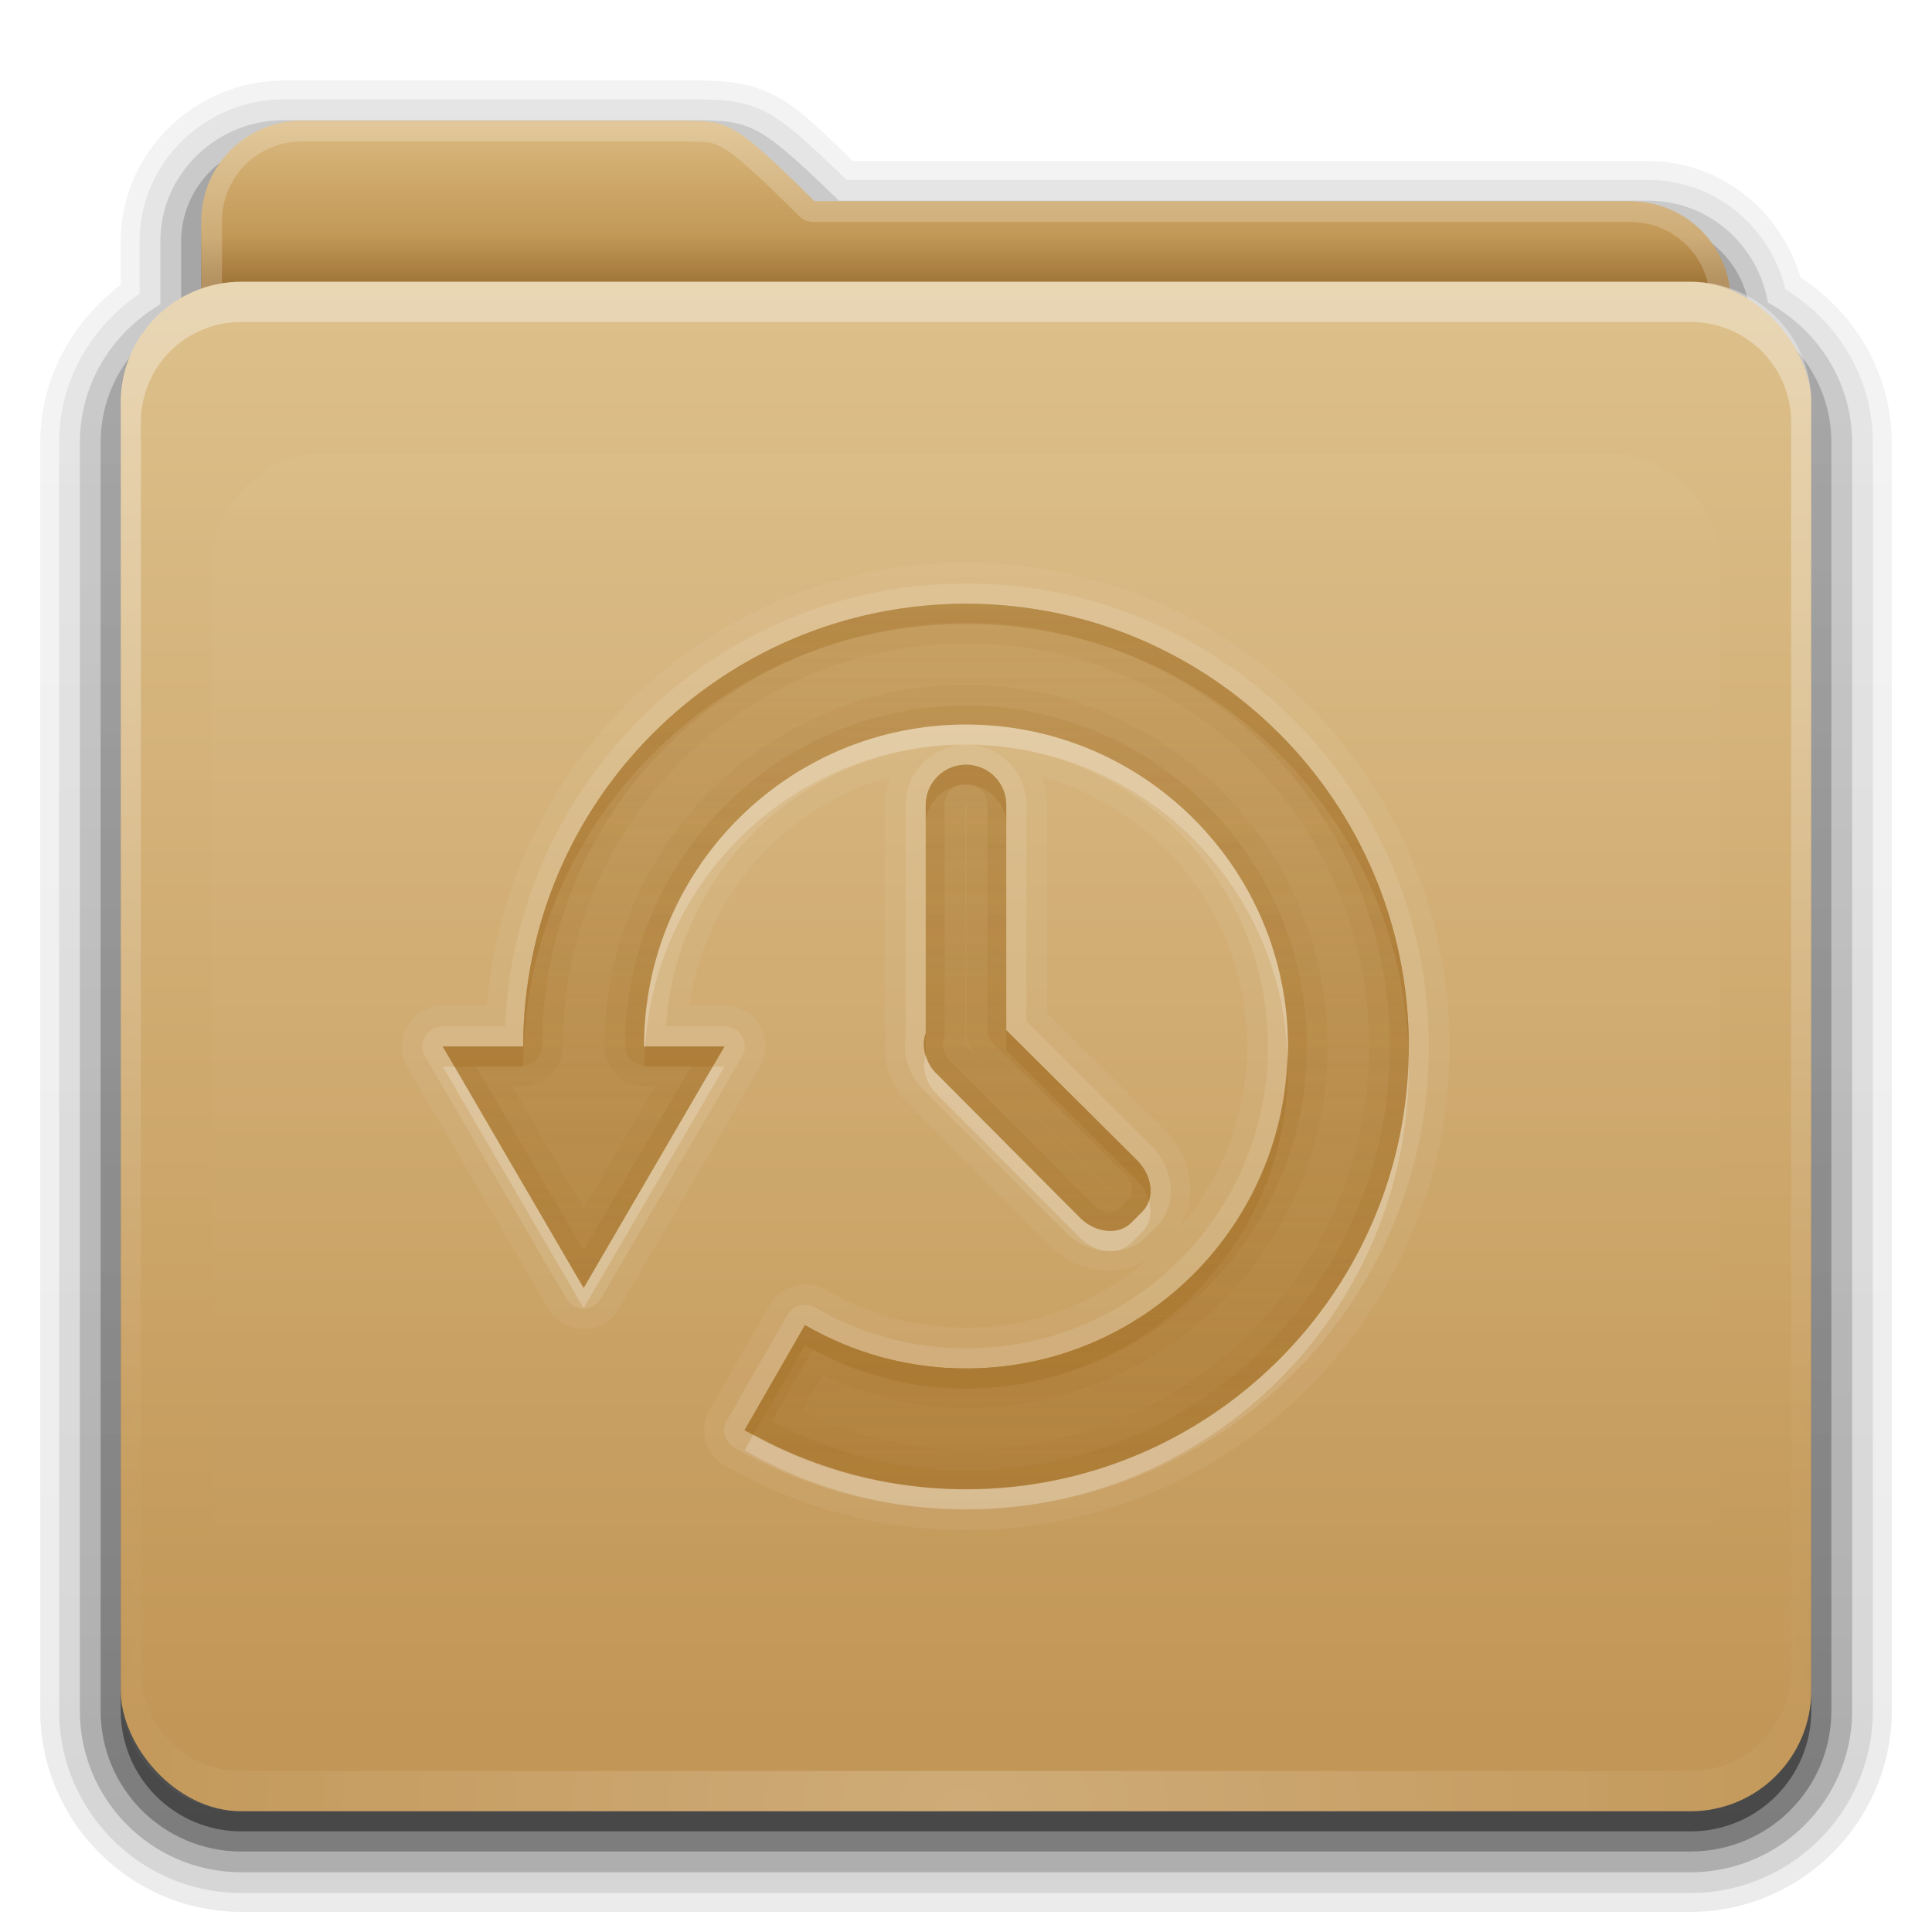 <?xml version="1.0" encoding="UTF-8" standalone="no"?>
<svg xmlns="http://www.w3.org/2000/svg" xmlns:xlink="http://www.w3.org/1999/xlink" version="1" width="96" height="96">
 <defs>
  <linearGradient id="linearGradient4008">
   <stop style="stop-color:#dab980;stop-opacity:1" offset="0"/>
   <stop style="stop-color:#c29856;stop-opacity:1" offset=".717"/>
   <stop style="stop-color:#a2773a;stop-opacity:1" offset="1"/>
  </linearGradient>
  <linearGradient id="linearGradient3874">
   <stop style="stop-color:#ffffff;stop-opacity:1" offset="0"/>
   <stop style="stop-color:#ffffff;stop-opacity:0" offset="1"/>
  </linearGradient>
  <linearGradient x1="11.794" y1="3.213" x2="11.794" y2="20.137" id="linearGradient3317" gradientUnits="userSpaceOnUse" gradientTransform="scale(1.06,0.944)">
   <stop style="stop-color:#c6953a;stop-opacity:1" offset="0"/>
   <stop style="stop-color:#ab7a1f;stop-opacity:1" offset="1"/>
  </linearGradient>
  <linearGradient x1="48.036" y1="25.911" x2="48.036" y2="85.821" id="linearGradient3361" xlink:href="#linearGradient3317" gradientUnits="userSpaceOnUse"/>
  <linearGradient id="linearGradient3187">
   <stop style="stop-color:#c29656;stop-opacity:1" offset="0"/>
   <stop style="stop-color:#ddc08b;stop-opacity:1" offset="1"/>
  </linearGradient>
  <linearGradient x1="45.448" y1="80.472" x2="45.448" y2="7.017" id="ButtonShadow" gradientUnits="userSpaceOnUse" gradientTransform="matrix(1.006,0,0,0.994,0,12)">
   <stop style="stop-color:#000000;stop-opacity:1" offset="0"/>
   <stop style="stop-color:#000000;stop-opacity:0.588" offset="1"/>
  </linearGradient>
  <linearGradient x1="48" y1="78" x2="48" y2="5.988" id="linearGradient3706" xlink:href="#linearGradient3187" gradientUnits="userSpaceOnUse" gradientTransform="translate(0,8)"/>
  <linearGradient x1="45.448" y1="80.472" x2="45.448" y2="5.297" id="linearGradient3664" xlink:href="#ButtonShadow" gradientUnits="userSpaceOnUse" gradientTransform="matrix(1.006,0,0,0.994,0,12)"/>
  <clipPath id="clipPath3860">
   <rect width="84" height="72" rx="6" ry="6" x="6" y="18" style="fill:#ff00ff;fill-opacity:1;"/>
  </clipPath>
  <linearGradient id="linearGradient3699">
   <stop style="stop-color:#aa7932;stop-opacity:0.784" offset="0"/>
   <stop style="stop-color:#aa7932;stop-opacity:0.392" offset="1"/>
  </linearGradient>
  <linearGradient x1="48.022" y1="22.933" x2="48.022" y2="81.481" id="linearGradient3123" xlink:href="#linearGradient3874" gradientUnits="userSpaceOnUse"/>
  <linearGradient x1="34.86" y1="16.275" x2="34.86" y2="26.987" id="linearGradient3105" xlink:href="#linearGradient4008" gradientUnits="userSpaceOnUse" gradientTransform="matrix(0.72,0,0,0.72,1.92,-5.52)"/>
  <linearGradient x1="43" y1="91" x2="43" y2="7" id="linearGradient3952" xlink:href="#ButtonShadow" gradientUnits="userSpaceOnUse"/>
  <linearGradient x1="45" y1="92" x2="45" y2="7" id="linearGradient3961" xlink:href="#ButtonShadow" gradientUnits="userSpaceOnUse"/>
  <linearGradient x1="45" y1="92" x2="45" y2="7" id="linearGradient3969" xlink:href="#ButtonShadow" gradientUnits="userSpaceOnUse"/>
  <linearGradient x1="45" y1="92" x2="45" y2="7" id="linearGradient3977" xlink:href="#ButtonShadow" gradientUnits="userSpaceOnUse"/>
  <linearGradient x1="45" y1="92" x2="45" y2="7" id="linearGradient3986" xlink:href="#ButtonShadow" gradientUnits="userSpaceOnUse"/>
  <linearGradient x1="56" y1="76" x2="56" y2="32" id="linearGradient3117" xlink:href="#linearGradient3699" gradientUnits="userSpaceOnUse" gradientTransform="translate(0,-2)"/>
  <linearGradient x1="56" y1="76" x2="56" y2="32" id="linearGradient4506" xlink:href="#linearGradient3699" gradientUnits="userSpaceOnUse" gradientTransform="translate(0,-2)"/>
  <linearGradient x1="56" y1="76" x2="56" y2="32" id="linearGradient4519" xlink:href="#linearGradient3699" gradientUnits="userSpaceOnUse" gradientTransform="translate(0,-2)"/>
  <linearGradient x1="56" y1="76" x2="56" y2="32" id="linearGradient4532" xlink:href="#linearGradient3699" gradientUnits="userSpaceOnUse" gradientTransform="translate(0,-2)"/>
  <radialGradient cx="48" cy="90.172" r="42" fx="48" fy="90.172" id="radialGradient2874" xlink:href="#linearGradient3737-5" gradientUnits="userSpaceOnUse" gradientTransform="matrix(1.157,0,0,0.996,-7.551,0.197)"/>
  <linearGradient id="linearGradient3737-5">
   <stop style="stop-color:#ffffff;stop-opacity:1" offset="0"/>
   <stop style="stop-color:#ffffff;stop-opacity:0" offset="1"/>
  </linearGradient>
  <linearGradient id="linearGradient3737">
   <stop style="stop-color:#ffffff;stop-opacity:1" offset="0"/>
   <stop style="stop-color:#ffffff;stop-opacity:0" offset="1"/>
  </linearGradient>
  <linearGradient x1="36.357" y1="16" x2="36.357" y2="73.995" id="linearGradient3916" xlink:href="#linearGradient3737" gradientUnits="userSpaceOnUse"/>
  <filter id="filter3055" x="0" y="0" width="1" height="1" color-interpolation-filters="sRGB">
   <feColorMatrix type="saturate" values="0"/>
  </filter>
  <filter id="filter3059" x="0" y="0" width="1" height="1" color-interpolation-filters="sRGB">
   <feColorMatrix type="saturate" values="0"/>
  </filter>
  <filter id="filter3063" x="0" y="0" width="1" height="1" color-interpolation-filters="sRGB">
   <feColorMatrix type="saturate" values="0"/>
  </filter>
  <filter id="filter3067" x="0" y="0" width="1" height="1" color-interpolation-filters="sRGB">
   <feColorMatrix type="saturate" values="0"/>
  </filter>
  <filter id="filter3071" x="0" y="0" width="1" height="1" color-interpolation-filters="sRGB">
   <feColorMatrix type="saturate" values="0"/>
  </filter>
 </defs>
 <g style="display:none">
  <path d="M 14.969,8.803 C 13.329,8.803 12,10.085 12,11.678 L 12,19 c -3.324,0 -7,2.676 -7,6 l 0,61 c 0,3.324 2.676,6 6,6 l 74,0 c 3.324,0 6,-2.676 6,-6 l 0,-61 c 0,-3.324 -3.747,-6 -7.071,-6 l 0,-0.135 c 0,-2.389 -1.978,-4.312 -4.438,-4.312 l -43.335,0 -1.469,-2.875 C 33.954,10.253 33.359,8.803 31.719,8.803 l -16.75,0 z" style="opacity:0.9;fill:url(#linearGradient3664);fill-opacity:1;filter:url(#filter3174)"/>
 </g>
 <g style="filter:url(#filter3055)">
  <path d="M 14.125,4 C 9.691,4 6,7.568 6,12 l 0,2.156 C 3.624,15.958 2,18.759 2,22 l 0,63 c 0,5.504 4.496,10 10,10 l 72,0 c 5.504,0 10,-4.496 10,-10 L 94,22 C 94,18.517 92.147,15.547 89.469,13.781 88.482,10.492 85.526,8 81.875,8 l -39.5,0 C 40.972,6.645 39.835,5.49 38.688,4.844 37.192,4.001 35.757,4.03 34.875,4 a 0.928,0.928 0 0 0 -0.031,0 c -0.001,-1.73e-5 -0.03,-1.73e-5 -0.031,0 L 34.781,4 14.125,4 z" style="opacity:0.08;fill:url(#linearGradient3986);fill-opacity:1;"/>
  <path d="M 14.125,4.938 C 10.184,4.938 6.938,8.081 6.938,12 l 0,2.594 c -2.383,1.622 -4,4.294 -4,7.406 l 0,63 c 0,5.001 4.061,9.062 9.062,9.062 l 72,0 c 5.001,0 9.062,-4.061 9.062,-9.062 l 0,-63 c 0,-3.261 -1.773,-6.04 -4.344,-7.625 C 87.958,11.279 85.241,8.938 81.875,8.938 l -39.812,0 C 40.465,7.396 39.29,6.26 38.219,5.656 36.946,4.939 35.771,4.969 34.844,4.938 a 1.044,1.044 0 0 0 -0.031,0 c -10e-7,0 -0.031,0 -0.031,0 l -20.656,0 z" style="opacity:0.1;fill:url(#linearGradient3977);fill-opacity:1;"/>
  <path d="M 14.125,5.969 C 10.736,5.969 7.969,8.657 7.969,12 l 0,3.125 c -2.375,1.394 -4,3.92 -4,6.875 l 0,63 c 0,4.438 3.593,8.031 8.031,8.031 l 72,0 c 4.438,0 8.031,-3.593 8.031,-8.031 l 0,-63 c 0,-3.032 -1.712,-5.604 -4.188,-6.969 -0.492,-2.86 -2.929,-5.062 -5.969,-5.062 l -40.188,0 C 39.853,8.194 38.679,7.103 37.719,6.562 36.681,5.978 35.778,6.001 34.812,5.969 a 1.044,1.044 0 0 0 -0.031,0 l -20.656,0 z" style="opacity:0.2;fill:url(#linearGradient3969);fill-opacity:1;"/>
  <path d="M 14.125,7 C 11.282,7 9,9.23 9,12 l 0,3.688 C 6.636,16.809 5,19.2 5,22 l 0,63 c 0,3.878 3.122,7 7,7 l 72,0 c 3.878,0 7,-3.122 7,-7 L 91,22 C 91,19.19 89.347,16.804 86.969,15.688 86.799,13.069 84.607,11 81.875,11 l -40.594,0 c -4.221,-4.112 -4.503,-3.933 -6.5,-4 L 14.125,7 z" style="opacity:0.3;fill:url(#linearGradient3961);fill-opacity:1;"/>
  <path d="m 15,7 c -2.77,0 -5,2.23 -5,5 l 0,3.344 C 7.666,16.165 6,18.379 6,21 l 0,64 c 0,3.324 2.676,6 6,6 l 72,0 c 3.324,0 6,-2.676 6,-6 L 90,21 C 90,18.358 88.3,16.149 85.938,15.344 85.611,12.893 83.542,11 81,11 L 40.469,11 C 36.356,6.888 36.102,7.067 34.156,7 L 15,7 z" style="opacity:0.45;fill:url(#linearGradient3952);fill-opacity:1;"/>
 </g>
 <g style="filter:url(#filter3059)">
  <rect width="75" height="62.679" rx="6" ry="6" x="10.54" y="23.14" style="fill:url(#linearGradient3361);fill-opacity:1;"/>
  <path d="m 15,6 c -2.77,0 -5,2.23 -5,5 l 0,59.812 c 0,2.393 1.919,4.312 4.312,4.312 l 67.375,0 C 84.081,75.125 86,73.206 86,70.812 L 86,15 c 0,-2.77 -2.23,-5 -5,-5 L 40.469,10 C 36.356,5.888 36.102,6.067 34.156,6 z" style="fill:url(#linearGradient3105);fill-opacity:1;"/>
  <path d="m 15,6 c -2.77,0 -5,2.23 -5,5 l 0,59.812 c 0,2.393 1.919,4.312 4.312,4.312 l 67.375,0 C 84.081,75.125 86,73.206 86,70.812 L 86,15 c 0,-2.77 -2.23,-5 -5,-5 L 40.469,10 C 36.356,5.888 36.102,6.067 34.156,6 L 15,6 z m 0,1.031 19.125,0 0.031,0 c 0.965,0.031 1.193,-0.017 1.812,0.344 0.63,0.367 1.707,1.332 3.75,3.375 a 1.044,1.044 0 0 0 0.75,0.281 l 40.531,0 c 2.21,0 3.969,1.759 3.969,3.969 l 0,55.812 c 0,1.835 -1.446,3.281 -3.281,3.281 l -67.375,0 c -1.835,0 -3.281,-1.446 -3.281,-3.281 l 0,-59.812 c 0,-2.21 1.759,-3.969 3.969,-3.969 z" style="opacity:0.2;fill:#ffffff;fill-opacity:1;"/>
 </g>
 <g style="filter:url(#filter3063)">
  <rect width="84" height="76" rx="6" ry="6" x="6" y="14" style="fill:url(#linearGradient3706);fill-opacity:1;"/>
  <path d="m 12,14 c -3.324,0 -6,2.676 -6,6 l 0,2 0,60 0,2 c 0,0.335 0.041,0.651 0.094,0.969 0.049,0.296 0.097,0.597 0.188,0.875 0.01,0.03 0.021,0.064 0.031,0.094 0.099,0.288 0.235,0.547 0.375,0.812 0.145,0.274 0.316,0.536 0.5,0.781 0.184,0.246 0.374,0.473 0.594,0.688 0.44,0.428 0.943,0.815 1.5,1.094 0.279,0.14 0.573,0.247 0.875,0.344 -0.256,-0.1 -0.487,-0.236 -0.719,-0.375 -0.007,-0.004 -0.024,0.004 -0.031,0 -0.032,-0.019 -0.062,-0.043 -0.094,-0.062 -0.12,-0.077 -0.231,-0.164 -0.344,-0.25 -0.106,-0.081 -0.213,-0.161 -0.312,-0.25 C 8.478,88.557 8.309,88.373 8.156,88.188 8.049,88.057 7.938,87.922 7.844,87.781 7.819,87.743 7.805,87.695 7.781,87.656 7.716,87.553 7.651,87.452 7.594,87.344 7.493,87.149 7.388,86.928 7.312,86.719 7.305,86.697 7.289,86.678 7.281,86.656 7.249,86.564 7.245,86.469 7.219,86.375 7.188,86.268 7.148,86.172 7.125,86.062 7.052,85.721 7,85.364 7,85 L 7,83 7,23 7,21 c 0,-2.782 2.218,-5 5,-5 l 2,0 68,0 2,0 c 2.782,0 5,2.218 5,5 l 0,2 0,60 0,2 c 0,0.364 -0.052,0.721 -0.125,1.062 -0.044,0.207 -0.088,0.398 -0.156,0.594 -0.008,0.022 -0.023,0.041 -0.031,0.062 -0.063,0.174 -0.138,0.367 -0.219,0.531 -0.042,0.083 -0.079,0.17 -0.125,0.25 -0.055,0.097 -0.127,0.188 -0.188,0.281 -0.094,0.141 -0.205,0.276 -0.312,0.406 -0.143,0.174 -0.303,0.347 -0.469,0.5 -0.011,0.01 -0.02,0.021 -0.031,0.031 -0.138,0.126 -0.285,0.234 -0.438,0.344 -0.103,0.073 -0.204,0.153 -0.312,0.219 -0.007,0.004 -0.024,-0.004 -0.031,0 -0.232,0.139 -0.463,0.275 -0.719,0.375 0.302,-0.097 0.596,-0.204 0.875,-0.344 0.557,-0.279 1.06,-0.666 1.5,-1.094 0.22,-0.214 0.409,-0.442 0.594,-0.688 0.184,-0.246 0.355,-0.508 0.5,-0.781 0.14,-0.265 0.276,-0.525 0.375,-0.812 0.01,-0.031 0.021,-0.063 0.031,-0.094 0.09,-0.278 0.139,-0.579 0.188,-0.875 C 89.959,84.651 90,84.335 90,84 l 0,-2 0,-60 0,-2 c 0,-3.324 -2.676,-6 -6,-6 z" style="opacity:0.35;fill:url(#linearGradient3916);fill-opacity:1;"/>
  <path d="M 12,90 C 8.676,90 6,87.324 6,84 L 6,82 6,26 6,24 c 0,-0.335 0.041,-0.651 0.094,-0.969 0.049,-0.296 0.097,-0.597 0.188,-0.875 0.01,-0.03 0.021,-0.064 0.031,-0.094 0.099,-0.288 0.235,-0.547 0.375,-0.812 0.145,-0.274 0.316,-0.536 0.5,-0.781 0.184,-0.246 0.374,-0.473 0.594,-0.688 0.44,-0.428 0.943,-0.815 1.5,-1.094 0.279,-0.14 0.573,-0.247 0.875,-0.344 -0.256,0.1 -0.487,0.236 -0.719,0.375 -0.007,0.004 -0.024,-0.004 -0.031,0 -0.032,0.019 -0.062,0.043 -0.094,0.062 -0.12,0.077 -0.231,0.164 -0.344,0.25 -0.106,0.081 -0.213,0.161 -0.312,0.25 -0.178,0.161 -0.347,0.345 -0.5,0.531 -0.108,0.13 -0.218,0.265 -0.312,0.406 -0.025,0.038 -0.038,0.086 -0.062,0.125 -0.065,0.103 -0.13,0.205 -0.188,0.312 -0.101,0.195 -0.206,0.416 -0.281,0.625 C 7.305,21.303 7.289,21.322 7.281,21.344 7.249,21.436 7.245,21.531 7.219,21.625 7.188,21.732 7.148,21.828 7.125,21.938 7.052,22.279 7,22.636 7,23 l 0,2 0,56 0,2 c 0,2.782 2.218,5 5,5 l 2,0 68,0 2,0 c 2.782,0 5,-2.218 5,-5 l 0,-2 0,-56 0,-2 c 0,-0.364 -0.052,-0.721 -0.125,-1.062 -0.044,-0.207 -0.088,-0.398 -0.156,-0.594 -0.008,-0.022 -0.023,-0.041 -0.031,-0.062 -0.063,-0.174 -0.138,-0.367 -0.219,-0.531 -0.042,-0.083 -0.079,-0.17 -0.125,-0.25 -0.055,-0.097 -0.127,-0.188 -0.188,-0.281 -0.094,-0.141 -0.205,-0.276 -0.312,-0.406 -0.143,-0.174 -0.303,-0.347 -0.469,-0.5 -0.011,-0.01 -0.02,-0.021 -0.031,-0.031 -0.138,-0.126 -0.285,-0.234 -0.438,-0.344 -0.103,-0.073 -0.204,-0.153 -0.312,-0.219 -0.007,-0.004 -0.024,0.004 -0.031,0 -0.232,-0.139 -0.463,-0.275 -0.719,-0.375 0.302,0.097 0.596,0.204 0.875,0.344 0.557,0.279 1.06,0.666 1.5,1.094 0.22,0.214 0.409,0.442 0.594,0.688 0.184,0.246 0.355,0.508 0.5,0.781 0.14,0.265 0.276,0.525 0.375,0.812 0.01,0.031 0.021,0.063 0.031,0.094 0.09,0.278 0.139,0.579 0.188,0.875 C 89.959,23.349 90,23.665 90,24 l 0,2 0,56 0,2 c 0,3.324 -2.676,6 -6,6 l -72,0 z" style="opacity:0.2;fill:url(#radialGradient2874);fill-opacity:1;"/>
 </g>
 <g style="filter:url(#filter3067)">
  <path d="m 15.969,22.531 c -2.846,0.004 -5.433,2.592 -5.438,5.438 l 0,48.062 c 0.004,2.846 2.592,5.433 5.438,5.438 l 64.062,0 c 2.846,-0.004 5.433,-2.592 5.438,-5.438 l 0,-48.062 c -0.004,-2.846 -2.592,-5.433 -5.438,-5.438 z" clip-path="url(#clipPath3860)" style="opacity:0.15;fill:url(#linearGradient3123);fill-opacity:1;filter:url(#filter3870)"/>
 </g>
 <g style="filter:url(#filter3071)">
  <path d="m 48,27.969 c -12.551,0 -22.763,9.715 -23.812,22 l -2.188,0 a 2.027,2.027 0 0 0 -1.75,3.062 l 3.5,6 3.5,6 a 2.027,2.027 0 0 0 3.5,0 l 3.5,-6 3.5,-6 A 2.027,2.027 0 0 0 36,49.969 l -1.75,0 c 0.805,-5.499 4.75,-9.912 10,-11.375 C 44.081,39.034 43.969,39.506 43.969,40 l 0,11.344 0.062,0 c -0.155,1.011 0.033,2.022 0.594,2.844 l -0.031,0 c 0.021,0.033 0.011,0.033 0.031,0.062 0.013,0.019 0.018,0.013 0.031,0.031 0.224,0.312 0.46,0.522 0.5,0.562 l 7.062,7.094 c 1.256,1.256 3.298,1.631 4.844,0.625 -2.443,2.097 -5.576,3.406 -9.062,3.406 -2.552,0 -4.906,-0.68 -6.969,-1.875 a 2.027,2.027 0 0 0 -2.781,0.75 l -3,5.219 a 2.027,2.027 0 0 0 0.75,2.75 c 3.534,2.043 7.635,3.219 12,3.219 C 61.246,76.031 72.031,65.246 72.031,52 72.031,38.754 61.246,27.969 48,27.969 z M 48,30 c 12.15,0 22,9.85 22,22 0,12.15 -9.85,22 -22,22 -4.004,0 -7.766,-1.068 -11,-2.938 l 3,-5.219 C 42.356,67.209 45.082,68 48,68 56.837,68 64,60.837 64,52 64,43.163 56.837,36 48,36 39.163,36 32,43.163 32,52 l 4,0 -3.5,6 -3.5,6 -3.5,-6 -3.5,-6 4,0 C 26,39.85 35.85,30 48,30 z m 0,8 c 1.108,0 2,0.892 2,2 l 0,11.188 6.5,6.469 c 0.783,0.783 0.887,1.926 0.25,2.562 L 56.219,60.75 c -0.637,0.637 -1.779,0.533 -2.562,-0.25 l -7.062,-7.094 C 46.494,53.306 46.39,53.213 46.312,53.094 45.911,52.533 45.801,51.878 46,51.344 L 46,40 c 0,-1.108 0.892,-2 2,-2 z m 3.75,0.594 C 57.641,40.236 61.969,45.571 61.969,52 c 0,3.487 -1.309,6.62 -3.406,9.062 1.006,-1.546 0.631,-3.588 -0.625,-4.844 l -5.906,-5.875 0,-10.344 c 0,-0.494 -0.113,-0.966 -0.281,-1.406 z" style="opacity:0.05;fill:#ffffff;fill-opacity:1;"/>
  <path d="M 48,29 C 35.652,29 25.63,38.783 25.094,51 L 22,51 a 1,1 0 0 0 -0.875,1.5 l 3.5,6 3.5,6 a 1,1 0 0 0 1.75,0 l 3.5,-6 3.5,-6 A 1,1 0 0 0 36,51 l -2.906,0 C 33.615,43.18 40.046,37 48,37 c 8.296,0 15,6.704 15,15 0,8.296 -6.704,15 -15,15 -2.738,0 -5.289,-0.75 -7.5,-2.031 a 1,1 0 0 0 -1.375,0.375 l -3,5.219 a 1,1 0 0 0 0.375,1.375 C 39.882,73.892 43.818,75 48,75 60.691,75 71,64.691 71,52 71,39.309 60.691,29 48,29 z m 0,8 c -1.645,0 -3,1.355 -3,3 l 0,11.344 0.031,0 c -0.172,0.779 -0.029,1.601 0.438,2.281 0.018,0.028 0.013,0.037 0.031,0.062 0.152,0.214 0.309,0.372 0.375,0.438 l 7.062,7.094 c 1.096,1.096 2.902,1.348 4,0.25 l 0.531,-0.531 c 1.098,-1.098 0.846,-2.904 -0.25,-4 L 51,50.75 51,40 c 0,-1.645 -1.355,-3 -3,-3 z m 0,-7 c 12.15,0 22,9.85 22,22 0,12.15 -9.85,22 -22,22 -4.004,0 -7.766,-1.068 -11,-2.938 l 3,-5.219 C 42.356,67.209 45.082,68 48,68 56.837,68 64,60.837 64,52 64,43.163 56.837,36 48,36 39.163,36 32,43.163 32,52 l 4,0 -3.5,6 -3.5,6 -3.5,-6 -3.5,-6 4,0 C 26,39.85 35.85,30 48,30 z m 0,8 c 1.108,0 2,0.892 2,2 l 0,11.188 6.5,6.469 c 0.783,0.783 0.887,1.926 0.25,2.562 L 56.219,60.75 c -0.637,0.637 -1.779,0.533 -2.562,-0.25 l -7.062,-7.094 C 46.494,53.306 46.39,53.213 46.312,53.094 45.911,52.533 45.801,51.878 46,51.344 L 46,40 c 0,-1.108 0.892,-2 2,-2 z" style="opacity:0.1;fill:#ffffff;fill-opacity:1;"/>
  <path d="M 48,30 C 35.85,30 26,39.85 26,52 l -4,0 3.5,6 3.5,6 3.5,-6 3.5,-6 -4,0 c 0,-8.837 7.163,-16 16,-16 8.837,0 16,7.163 16,16 0,8.837 -7.163,16 -16,16 -2.918,0 -5.644,-0.791 -8,-2.156 L 37,71.062 C 40.234,72.932 43.996,74 48,74 60.15,74 70,64.15 70,52 70,39.85 60.15,30 48,30 z M 48,38 c -1.108,0 -2,0.892 -2,2 l 0,11.344 c -0.199,0.534 -0.089,1.189 0.312,1.75 0.077,0.12 0.181,0.212 0.281,0.312 L 53.656,60.5 c 0.783,0.783 1.926,0.887 2.562,0.25 L 56.75,60.219 c 0.637,-0.637 0.533,-1.779 -0.25,-2.562 L 50,51.188 50,40 c 0,-1.108 -0.892,-2 -2,-2 z" style="opacity:0.9;fill:url(#linearGradient3117);fill-opacity:1;"/>
  <path d="M 48,30 C 35.85,30 26,39.85 26,52 l -4,0 3.5,6 3.5,6 3.5,-6 3.5,-6 -4,0 c 0,-8.837 7.163,-16 16,-16 8.837,0 16,7.163 16,16 0,8.837 -7.163,16 -16,16 -2.918,0 -5.644,-0.791 -8,-2.156 L 37,71.062 C 40.234,72.932 43.996,74 48,74 60.15,74 70,64.15 70,52 70,39.85 60.15,30 48,30 z m 0,1.969 c 11.081,0 20.031,8.95 20.031,20.031 0,11.081 -8.95,20.031 -20.031,20.031 -2.937,0 -5.649,-0.776 -8.156,-1.906 L 40.875,68.344 c 2.202,0.967 4.567,1.625 7.125,1.625 9.906,0 17.969,-8.063 17.969,-17.969 C 65.969,42.094 57.906,34.031 48,34.031 38.094,34.031 30.031,42.094 30.031,52 A 1.978,1.978 0 0 0 32,53.969 l 0.562,0 L 30.781,57 29,60.062 27.219,57 25.438,53.969 l 0.562,0 A 1.978,1.978 0 0 0 27.969,52 C 27.969,40.919 36.919,31.969 48,31.969 z M 48,38 c -1.108,0 -2,0.892 -2,2 l 0,11.344 c -0.199,0.534 -0.089,1.189 0.312,1.75 0.077,0.12 0.181,0.212 0.281,0.312 L 53.656,60.5 c 0.783,0.783 1.926,0.887 2.562,0.25 L 56.75,60.219 c 0.637,-0.637 0.533,-1.779 -0.25,-2.562 L 50,51.188 50,40 c 0,-1.108 -0.892,-2 -2,-2 z m 0,1.969 c 0.046,0 0.031,-0.015 0.031,0.031 l 0,11.188 a 1.978,1.978 0 0 0 0.438,1.25 L 48,52 c -0.076,-0.076 -0.123,-0.099 -0.125,-0.094 -0.002,-0.006 -9.64e-4,-0.037 0,-0.031 a 1.978,1.978 0 0 0 0.094,-0.531 l 0,-11.344 c 0,-0.046 -0.015,-0.031 0.031,-0.031 z m 0.594,12.625 6.5,6.469 -0.031,0.031 -6.469,-6.5 z" style="opacity:0.25;fill:url(#linearGradient4532);fill-opacity:1;"/>
  <path d="M 48,30 C 35.85,30 26,39.85 26,52 l -4,0 0.594,1 L 26,53 C 26,40.85 35.85,31 48,31 59.982,31 69.732,40.583 70,52.5 70.004,52.332 70,52.169 70,52 70,39.85 60.15,30 48,30 z m 0,8 c -1.108,0 -2,0.892 -2,2 l 0,1 c 0,-1.108 0.892,-2 2,-2 1.108,0 2,0.892 2,2 l 0,-1 c 0,-1.108 -0.892,-2 -2,-2 z m 2,13.188 0,1 6.5,6.469 c 0.294,0.294 0.494,0.651 0.594,1 0.203,-0.627 -0.006,-1.412 -0.594,-2 L 50,51.188 z m -4,0.156 c -0.121,0.325 -0.104,0.696 0,1.062 0.006,-0.02 -0.007,-0.043 0,-0.062 l 0,-1 z M 32.062,52 C 32.042,52.335 32,52.66 32,53 L 35.406,53 36,52 32.062,52 z m 31.906,0.5 C 63.7,61.101 56.667,68 48,68 45.082,68 42.356,67.209 40,65.844 l -3,5.219 c 0.14,0.081 0.296,0.141 0.438,0.219 L 40,66.844 C 42.356,68.209 45.082,69 48,69 c 8.837,0 16,-7.163 16,-16 0,-0.17 -0.026,-0.331 -0.031,-0.5 z" style="fill:url(#linearGradient4506);fill-opacity:1;"/>
  <path d="M 48,30 C 35.85,30 26,39.85 26,52 l -4,0 3.5,6 3.5,6 3.5,-6 3.5,-6 -4,0 c 0,-8.837 7.163,-16 16,-16 8.837,0 16,7.163 16,16 0,8.837 -7.163,16 -16,16 -2.918,0 -5.644,-0.791 -8,-2.156 L 37,71.062 C 40.234,72.932 43.996,74 48,74 60.15,74 70,64.15 70,52 70,39.85 60.15,30 48,30 z m 0,0.938 c 11.639,0 21.062,9.424 21.062,21.062 0,11.639 -9.424,21.062 -21.062,21.062 -3.498,0 -6.755,-0.931 -9.656,-2.438 l 2.062,-3.594 C 42.701,68.197 45.249,68.938 48,68.938 57.348,68.938 64.938,61.348 64.938,52 64.938,42.652 57.348,35.062 48,35.062 38.652,35.062 31.062,42.652 31.062,52 A 0.946,0.946 0 0 0 32,52.938 l 2.375,0 -2.688,4.594 L 29,62.125 26.312,57.531 23.625,52.938 l 2.375,0 A 0.946,0.946 0 0 0 26.938,52 C 26.938,40.361 36.361,30.938 48,30.938 z M 48,38 c -1.108,0 -2,0.892 -2,2 l 0,11.344 c -0.199,0.534 -0.089,1.189 0.312,1.75 0.077,0.12 0.181,0.212 0.281,0.312 L 53.656,60.5 c 0.783,0.783 1.926,0.887 2.562,0.25 L 56.75,60.219 c 0.637,-0.637 0.533,-1.779 -0.25,-2.562 L 50,51.188 50,40 c 0,-1.108 -0.892,-2 -2,-2 z m 0,0.938 c 0.6,0 1.062,0.462 1.062,1.062 l 0,11.188 a 0.946,0.946 0 0 0 0.281,0.656 l 6.5,6.469 c 0.488,0.488 0.45,1.05 0.25,1.25 l -0.531,0.531 c -0.2,0.2 -0.762,0.238 -1.25,-0.25 L 47.25,52.75 c -0.125,-0.125 -0.168,-0.175 -0.156,-0.156 a 0.946,0.946 0 0 0 0,-0.062 C 46.848,52.188 46.804,51.879 46.875,51.688 a 0.946,0.946 0 0 0 0.062,-0.344 L 46.938,40 c 0,-0.6 0.462,-1.062 1.062,-1.062 z" style="opacity:0.5;fill:url(#linearGradient4519);fill-opacity:1;"/>
  <path d="m 48,36 c -8.837,0 -16,7.163 -16,16 l 0.062,0 C 32.585,43.635 39.503,37 48,37 56.667,37 63.7,43.899 63.969,52.5 63.974,52.331 64,52.17 64,52 64,43.163 56.837,36 48,36 z m -2,16.406 c -0.17,0.523 -0.074,1.147 0.312,1.688 0.077,0.12 0.181,0.212 0.281,0.312 L 53.656,61.5 c 0.783,0.783 1.926,0.887 2.562,0.25 L 56.75,61.219 c 0.398,-0.398 0.509,-0.981 0.344,-1.562 -0.068,0.209 -0.185,0.403 -0.344,0.562 L 56.219,60.75 c -0.637,0.637 -1.779,0.533 -2.562,-0.25 l -7.062,-7.094 C 46.494,53.306 46.39,53.213 46.312,53.094 46.155,52.874 46.067,52.642 46,52.406 z M 70,52.5 C 69.732,64.417 59.982,74 48,74 44.169,74 40.575,73.003 37.438,71.281 L 37,72.062 C 40.234,73.932 43.996,75 48,75 c 12.15,0 22,-9.85 22,-22 0,-0.169 0.004,-0.332 0,-0.5 z M 22,53 25.5,59 29,65 32.5,59 36,53 35.406,53 32.5,58 29,64 25.5,58 22.594,53 22,53 z" style="opacity:0.2;fill:#ffffff;fill-opacity:1;"/>
 </g>
</svg>
